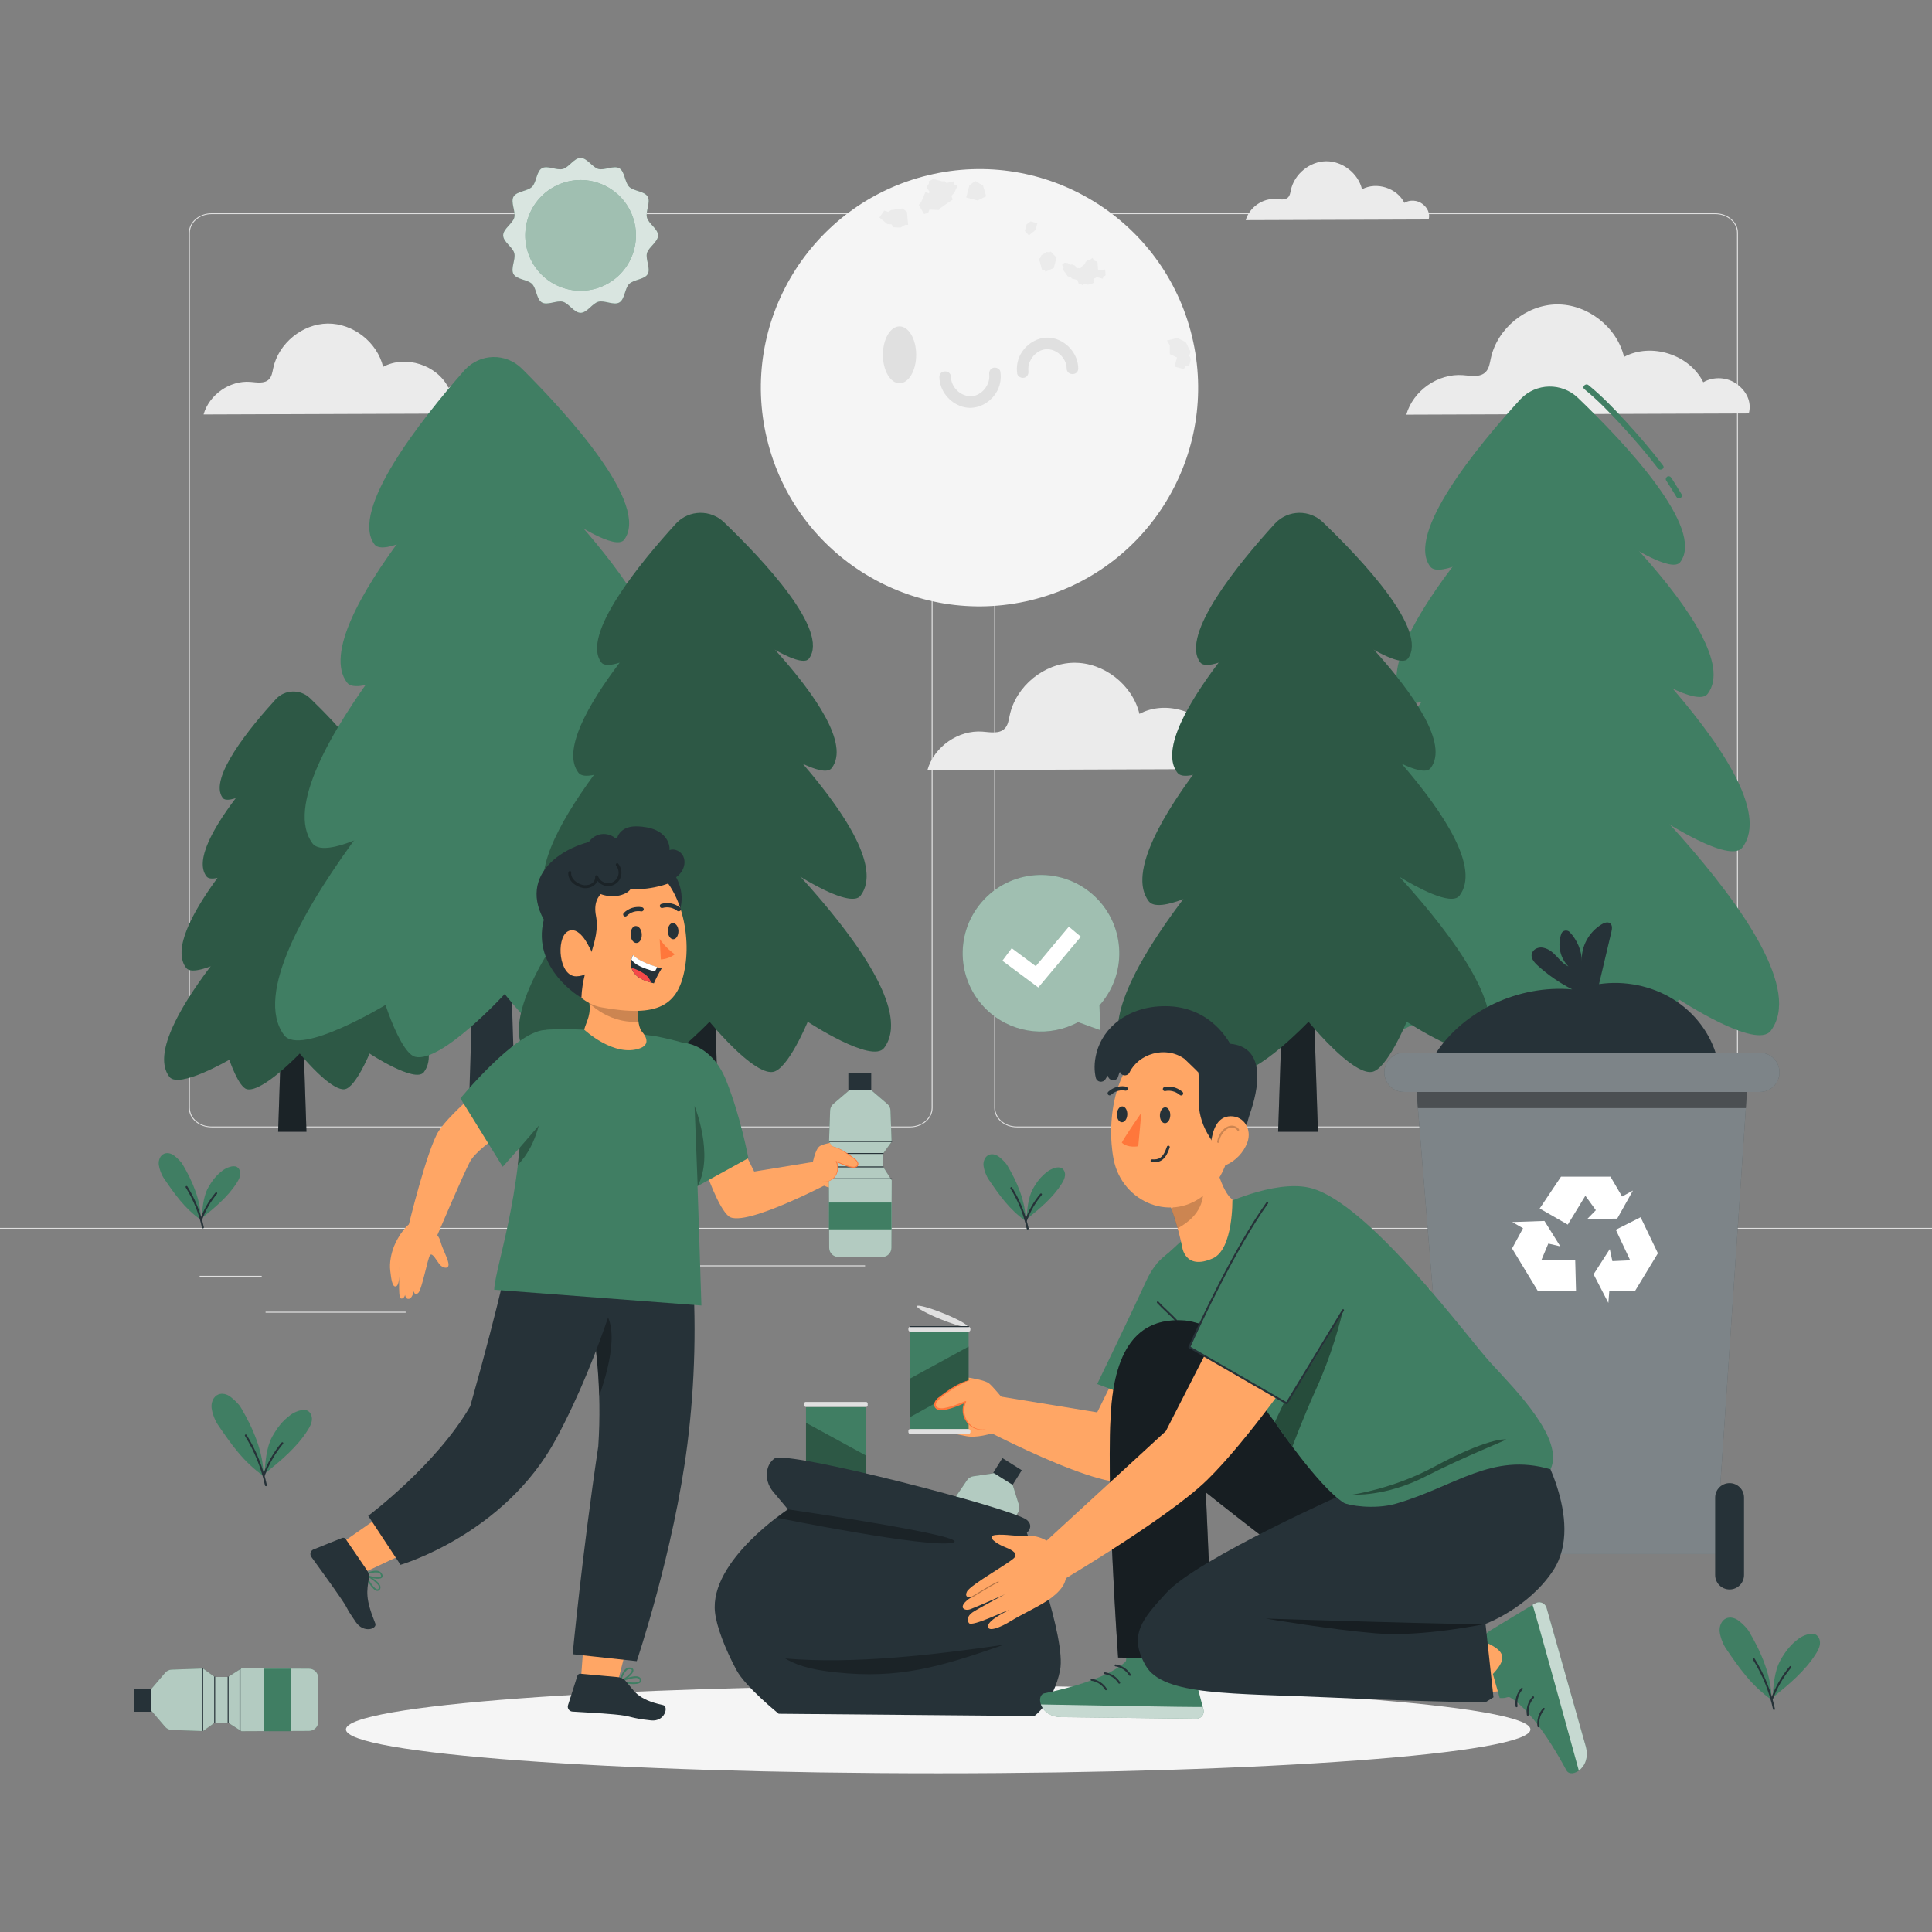<svg xmlns="http://www.w3.org/2000/svg" viewBox="0 0 500 500"><rect x="0" y="0" width="500" height="500" fill="#808080" stroke="none"/><g id="freepik--background-complete--inject-136"><g><g><g><path d="M443.92,291.755h-180.746c-3.232,0-5.862-2.262-5.862-5.043V60.242c0-2.781,2.63-5.042,5.862-5.042h180.746c3.232,0,5.862,2.262,5.862,5.042v226.469c0,2.781-2.63,5.043-5.862,5.043ZM263.174,55.415c-3.095,0-5.612,2.166-5.612,4.827v226.469c0,2.662,2.518,4.828,5.612,4.828h180.746c3.095,0,5.612-2.166,5.612-4.828V60.242c0-2.662-2.518-4.827-5.612-4.827h-180.746Z" style="fill:#e0e0e0;"></path><path d="M235.493,291.755H54.746c-3.232,0-5.862-2.262-5.862-5.043V60.242c0-2.781,2.629-5.042,5.862-5.042H235.493c3.232,0,5.862,2.262,5.862,5.042v226.469c0,2.781-2.63,5.043-5.862,5.043ZM54.746,55.415c-3.094,0-5.612,2.166-5.612,4.827v226.469c0,2.662,2.518,4.828,5.612,4.828H235.493c3.095,0,5.612-2.166,5.612-4.828V60.242c0-2.662-2.518-4.827-5.612-4.827H54.746Z" style="fill:#e0e0e0;"></path></g><rect x="0" y="317.782" width="500" height=".215" style="fill:#e0e0e0;"></rect></g><rect x="51.672" y="330.186" width="16.06" height=".25" style="fill:#e0e0e0;"></rect><rect x="170.352" y="327.476" width="53.53" height=".25" style="fill:#e0e0e0;"></rect><rect x="68.732" y="339.476" width="36.25" height=".25" style="fill:#e0e0e0;"></rect><rect x="378.352" y="327.346" width="43.19" height=".25" style="fill:#e0e0e0;"></rect><rect x="430.452" y="327.346" width="6.33" height=".25" style="fill:#e0e0e0;"></rect><rect x="316.212" y="333.576" width="53.89" height=".25" style="fill:#e0e0e0;"></rect></g><path d="M123.275,100.774c-2.04-1.541-5.016-1.716-7.222-.424-2.928-5.917-11.088-8.528-16.907-5.411-1.518-6.376-7.8-11.277-14.354-11.198-6.554,.079-12.716,5.13-14.081,11.54-.217,1.019-.36,2.135-1.089,2.879-1.184,1.209-3.16,.803-4.847,.672-5.308-.414-10.648,3.312-12.092,8.437l73.094-.266c.64-2.475-.462-4.688-2.501-6.229Z" style="fill:#ebebeb;"></path><path d="M449.563,99.442c-2.474-1.869-6.083-2.081-8.759-.514-3.551-7.176-13.447-10.343-20.505-6.562-1.841-7.733-9.46-13.676-17.408-13.581-7.948,.096-15.422,6.221-17.077,13.996-.263,1.236-.437,2.589-1.321,3.492-1.436,1.466-3.833,.974-5.878,.815-6.437-.502-12.914,4.017-14.665,10.232l88.646-.323c.776-3.002-.56-5.686-3.034-7.555Z" style="fill:#ebebeb;"></path><path d="M323.381,191.637c-2.409-1.82-5.924-2.026-8.529-.5-3.458-6.988-13.095-10.072-19.967-6.39-1.793-7.53-9.212-13.318-16.952-13.225-7.74,.093-15.018,6.058-16.629,13.629-.256,1.203-.426,2.521-1.286,3.4-1.398,1.428-3.732,.949-5.724,.793-6.268-.489-12.576,3.912-14.28,9.963l86.323-.314c.756-2.923-.545-5.537-2.954-7.356Z" style="fill:#ebebeb;"></path><path d="M368.118,52.764c-1.321-.998-3.249-1.111-4.678-.274-1.896-3.832-7.181-5.524-10.951-3.505-.983-4.13-5.052-7.304-9.297-7.253-4.245,.051-8.236,3.322-9.12,7.475-.141,.66-.234,1.383-.705,1.865-.767,.783-2.047,.52-3.14,.435-3.438-.268-6.897,2.145-7.832,5.464l47.342-.172c.415-1.603-.299-3.037-1.62-4.035Z" style="fill:#ebebeb;"></path><g><g id="freepik--freepik--Earth--inject-158--inject-136"><circle cx="253.495" cy="100.344" r="56.576" transform="translate(-16.492 62.455) rotate(-13.607)" style="fill:#f5f5f5;"></circle><polygon points="237.787 53.008 238.389 52.306 239.55 49.578 240.312 50.053 240.624 49.688 239.762 48.45 240.408 47.522 240.352 46.932 241.497 46.324 243.714 46.899 244.497 46.906 244.952 47.342 246.919 46.927 246.945 47.738 247.832 47.968 247.012 49.825 246.231 50.697 246.538 51.649 243.503 53.755 242.963 54.352 240.54 54.23 240.199 55.102 239.143 55.389 237.787 53.008" style="fill:#ebebeb; isolation:isolate;"></polygon><polygon points="265.683 58.053 266.69 57.3 268.463 57.76 268.011 59.502 266.292 60.916 265.231 59.795 265.683 58.053" style="fill:#ebebeb; isolation:isolate;"></polygon><polygon points="280.207 68.761 280.711 68.358 280.968 67.782 281.675 67.222 282.202 67.169 282.767 66.714 283.067 67.381 284.023 67.764 284.173 69.791 286.022 69.777 286.123 71.291 285.553 71.583 285.409 72.14 283.838 71.732 282.962 72.215 283.288 72.678 282.935 72.891 283.107 73.139 282.085 73.664 281.95 73.481 281.596 73.7 280.832 73.386 280.082 73.8 279.728 73.418 279.189 73.568 278.853 72.467 277.383 72.085 277.126 71.721 276.347 71.519 275.16 69.865 275.268 69.136 274.851 68.554 275.472 67.985 276.324 68.091 276.993 68.508 277.501 68.451 278.245 68.766 278.652 69.541 279.041 69.344 279.513 69.507 280.207 68.761" style="fill:#ebebeb; isolation:isolate;"></polygon><polygon points="302.012 88.122 304.725 87.467 306.857 88.528 308.113 91.011 307.79 92.07 308.206 92.942 307.744 94.722 307.015 94.587 306.358 95.505 303.982 94.888 304.599 92.512 302.746 91.653 302.737 89.345 302.012 88.122" style="fill:#ebebeb; isolation:isolate;"></polygon><polygon points="271.917 65.088 273.422 66.662 272.723 69.354 270.56 70.314 270.312 69.864 269.646 69.772 269.101 67.677 268.756 67.053 269.214 66.773 269.479 66.091 270.874 65.223 271.594 65.288 271.917 65.088" style="fill:#ebebeb; isolation:isolate;"></polygon><polygon points="230.612 54.365 233.575 53.944 234.704 54.832 235.029 58.216 234.299 58.189 233.013 58.896 231.246 58.823 230.698 58.045 229.666 58.007 227.579 56.282 228.835 54.491 229.876 54.829 230.612 54.365" style="fill:#ebebeb; isolation:isolate;"></polygon><polygon points="252.364 46.819 254.416 48.028 255.22 50.792 252.989 51.883 250.056 51.122 250.879 47.954 252.364 46.819" style="fill:#ebebeb; isolation:isolate;"></polygon></g><path d="M266.139,95.903c-.018-.13-.015-.713,.018-1.005-.017,.154,.055-.299,.054-.293,.042-.2,.096-.398,.158-.593,.176-.558,.558-1.261,.93-1.715,.481-.587,.957-.99,1.578-1.343,.308-.175,.457-.247,.759-.347,.346-.114,.756-.206,.978-.222,2.776-.204,5.403,2.237,5.436,4.976,.023,1.929,3.023,1.934,3,0-.042-3.498-2.536-6.603-5.835-7.652-3.363-1.069-6.853,.562-8.748,3.407-1.111,1.669-1.485,3.617-1.219,5.583,.109,.804,1.139,1.242,1.845,1.048,.867-.238,1.157-1.039,1.048-1.845h0Z" style="fill:#e0e0e0;"></path><path d="M256.021,97.028c.018,.13,.015,.713-.018,1.005,.017-.154-.055,.299-.054,.293-.042,.2-.096,.398-.158,.593-.176,.558-.558,1.261-.93,1.715-.481,.587-.957,.99-1.578,1.342-.308,.175-.457,.247-.759,.347-.346,.114-.756,.206-.978,.222-2.776,.204-5.403-2.237-5.436-4.976-.023-1.929-3.023-1.934-3,0,.042,3.498,2.536,6.603,5.835,7.652,3.363,1.069,6.853-.562,8.748-3.407,1.111-1.669,1.485-3.617,1.219-5.583-.109-.804-1.139-1.242-1.845-1.048-.867,.238-1.157,1.039-1.048,1.845h0Z" style="fill:#e0e0e0;"></path><path d="M237.107,91.83c0,4.064-1.929,7.358-4.308,7.358s-4.307-3.294-4.307-7.358,1.928-7.358,4.307-7.358,4.308,3.294,4.308,7.358Z" style="fill:#e0e0e0;"></path></g></g><g id="freepik--Shadow--inject-136"><path d="M396.07,447.576c0,6.27-68.623,11.353-153.273,11.353s-153.273-5.083-153.273-11.353,68.623-11.353,153.273-11.353,153.273,5.083,153.273,11.353Z" style="fill:#f5f5f5;"></path></g><g id="freepik--Trees--inject-136"><g><polygon points="74.769 208.373 71.979 292.899 79.308 292.899 76.518 208.373 74.769 208.373" style="fill:#263238;"></polygon><path d="M74.858,226.861s-40.208,39.827-31.022,51.81c2.456,3.198,15.514-4.423,15.514-4.423,0,0,2.395,7.152,4.566,7.635,4.021,.891,13.657-9.24,13.657-9.24,0,0,7.968,9.778,11.643,9.24,2.783-.408,6.423-9.24,6.423-9.24,0,0,11.813,7.778,14.058,4.824,9.281-12.262-34.839-50.605-34.839-50.605Z" style="fill:#407E63;"></path><path d="M75.103,205.488s-34.914,34.587-26.926,44.992c2.13,2.776,13.473-3.838,13.473-3.838,0,0,2.082,6.206,3.967,6.628,3.491,.769,11.853-8.023,11.853-8.023,0,0,6.92,8.492,10.112,8.023,2.422-.361,5.58-8.023,5.58-8.023,0,0,10.261,6.757,12.207,4.185,8.05-10.629-30.267-43.944-30.267-43.944Z" style="fill:#407E63;"></path><path d="M75.395,190.15s-28.457,28.184-21.952,36.663c1.735,2.259,10.976-3.13,10.976-3.13,0,0,1.701,5.063,3.232,5.403,2.851,.633,9.662-6.539,9.662-6.539,0,0,5.641,6.92,8.247,6.539,1.967-.293,4.546-6.539,4.546-6.539,0,0,8.356,5.505,9.948,3.402,6.573-8.649-24.66-35.799-24.66-35.799Z" style="fill:#407E63;"></path><path d="M80.226,180.699c-2.467-2.374-6.391-2.298-8.765,.17-.039,.04-.077,.081-.115,.123-6.464,7.083-17.535,20.509-13.691,25.517,1.422,1.858,8.996-2.559,8.996-2.559,0,0,1.361,4.144,2.647,4.423,2.334,.517,7.914-5.355,7.914-5.355,0,0,4.627,5.668,6.757,5.355,1.613-.238,3.722-5.355,3.722-5.355,0,0,6.852,4.512,8.166,2.797,3.899-5.158-8.533-18.304-15.63-25.116Z" style="fill:#407E63;"></path><path d="M94.336,245.985c2.748,1.677,9.493,5.483,11.033,3.447,3.794-5.01-2.713-15.059-10.652-24.284,2.222,1.057,4.569,1.817,5.338,.801,3.372-4.437-3.205-13.742-10.411-21.753,2.131,1.201,5.355,2.739,6.213,1.619,3.899-5.158-8.533-18.304-15.63-25.116-2.467-2.374-6.391-2.298-8.765,.17-.039,.04-.077,.081-.115,.123-6.464,7.083-17.535,20.509-13.691,25.517,.522,.681,1.872,.517,3.372,.038-5.883,7.781-10.671,16.243-7.584,20.267,.485,.631,1.557,.665,2.849,.386-6.653,9.09-11.697,18.616-8.115,23.28,.929,1.211,3.612,.635,6.341-.399-8.296,10.982-15.035,22.912-10.682,28.591,2.456,3.198,15.514-4.423,15.514-4.423,0,0,2.395,7.152,4.566,7.635,2.066,.458,5.613-1.994,8.575-4.487l-.512,15.504h7.328l-.626-18.957c2.318,2.64,7.7,8.355,10.533,7.94,2.783-.408,6.423-9.241,6.423-9.241,0,0,11.813,7.778,14.058,4.824,4.862-6.424-4.932-20.005-15.361-31.482Z" style="isolation:isolate; opacity:.3;"></path></g><g><polygon points="399.137 149.816 394.414 292.899 406.82 292.899 402.097 149.816 399.137 149.816" style="fill:#263238;"></polygon><path d="M399.287,181.112s-68.063,67.418-52.513,87.702c4.158,5.414,26.262-7.487,26.262-7.487,0,0,4.054,12.106,7.729,12.924,6.807,1.509,23.118-15.642,23.118-15.642,0,0,13.488,16.552,19.708,15.642,4.711-.691,10.873-15.642,10.873-15.642,0,0,19.996,13.166,23.797,8.167,15.711-20.756-58.975-85.663-58.975-85.663Z" style="fill:#407E63;"></path><path d="M399.701,144.932s-59.102,58.549-45.579,76.161c3.605,4.7,22.807-6.497,22.807-6.497,0,0,3.525,10.505,6.715,11.219,5.909,1.302,20.065-13.58,20.065-13.58,0,0,11.714,14.375,17.116,13.58,4.101-.61,9.445-13.58,9.445-13.58,0,0,17.37,11.438,20.664,7.084,13.626-17.992-51.234-74.387-51.234-74.387Z" style="fill:#407E63;"></path><path d="M400.197,118.969s-48.171,47.71-37.159,62.062c2.937,3.824,18.579-5.298,18.579-5.298,0,0,2.88,8.57,5.471,9.146,4.826,1.071,16.356-11.069,16.356-11.069,0,0,9.549,11.714,13.961,11.069,3.329-.495,7.694-11.069,7.694-11.069,0,0,14.145,9.319,16.84,5.759,11.127-14.64-41.743-60.599-41.743-60.599Z" style="fill:#407E63;"></path><path d="M408.375,102.97c-4.177-4.018-10.819-3.889-14.837,.288-.066,.068-.131,.138-.195,.208-10.943,11.991-29.683,34.717-23.175,43.194,2.407,3.145,15.227-4.331,15.227-4.331,0,0,2.304,7.015,4.481,7.487,3.951,.876,13.396-9.065,13.396-9.065,0,0,7.833,9.595,11.438,9.065,2.73-.403,6.301-9.065,6.301-9.065,0,0,11.599,7.637,13.822,4.734,6.6-8.731-14.444-30.985-26.458-42.515Z" style="fill:#407E63;"></path><g><path d="M410.043,100.734c3.426,2.782,6.514,5.993,9.502,9.231,3.337,3.615,6.553,7.357,9.551,11.259,.58,.755,1.883,.009,1.295-.757-3.009-3.917-6.217-7.682-9.56-11.318-3.057-3.325-6.216-6.625-9.728-9.476-.743-.603-1.811,.452-1.061,1.061h0Z" style="fill:#407E63;"></path><path d="M431.209,124.375c.836,1.255,1.615,2.55,2.407,3.833,.088,.142,.175,.284,.263,.426,.206,.334,.68,.492,1.026,.269,.335-.216,.489-.669,.269-1.026-.69-1.121-1.383-2.241-2.087-3.354-.192-.303-.384-.607-.583-.905-.217-.326-.672-.498-1.026-.269-.325,.209-.502,.677-.269,1.026h0Z" style="fill:#407E63;"></path></g></g><g><polygon points="125.871 144.149 121.149 292.899 133.554 292.899 128.832 144.149 125.871 144.149" style="fill:#263238;"></polygon><path d="M126.021,176.684s-68.063,70.088-52.513,91.176c4.158,5.628,26.262-7.784,26.262-7.784,0,0,4.055,12.585,7.729,13.436,6.807,1.569,23.118-16.262,23.118-16.262,0,0,13.488,17.208,19.708,16.262,4.711-.718,10.873-16.262,10.873-16.262,0,0,19.996,13.687,23.797,8.49,15.711-21.578-58.975-89.056-58.975-89.056Z" style="fill:#407E63;"></path><path d="M126.436,139.071s-59.102,60.868-45.579,79.177c3.605,4.886,22.807-6.754,22.807-6.754,0,0,3.525,10.921,6.715,11.663,5.909,1.353,20.065-14.118,20.065-14.118,0,0,11.714,14.944,17.116,14.118,4.101-.635,9.445-14.118,9.445-14.118,0,0,17.37,11.891,20.664,7.364,13.626-18.704-51.234-77.333-51.234-77.333Z" style="fill:#407E63;"></path><path d="M126.931,112.08s-48.171,49.599-37.159,64.52c2.937,3.976,18.579-5.508,18.579-5.508,0,0,2.88,8.909,5.471,9.508,4.826,1.114,16.356-11.508,16.356-11.508,0,0,9.549,12.178,13.961,11.508,3.329-.515,7.694-11.508,7.694-11.508,0,0,14.145,9.688,16.84,5.987,11.127-15.22-41.743-62.999-41.743-62.999Z" style="fill:#407E63;"></path><path d="M135.109,95.447c-4.176-4.177-10.819-4.043-14.837,.299-.066,.071-.131,.143-.195,.216-10.943,12.466-29.683,36.092-23.175,44.905,2.407,3.269,15.227-4.503,15.227-4.503,0,0,2.304,7.293,4.481,7.784,3.951,.91,13.396-9.424,13.396-9.424,0,0,7.833,9.975,11.438,9.424,2.73-.419,6.301-9.424,6.301-9.424,0,0,11.599,7.939,13.822,4.922,6.6-9.077-14.444-32.212-26.458-44.199Z" style="fill:#407E63;"></path></g><g><polygon points="334.702 174.062 330.779 292.899 341.083 292.899 337.16 174.062 334.702 174.062" style="fill:#263238;"></polygon><path d="M334.826,200.055s-56.529,55.994-43.614,72.841c3.453,4.496,21.812-6.218,21.812-6.218,0,0,3.367,10.055,6.419,10.734,5.654,1.253,19.2-12.992,19.2-12.992,0,0,11.202,13.747,16.369,12.992,3.913-.574,9.031-12.992,9.031-12.992,0,0,16.608,10.935,19.765,6.783,13.049-17.239-48.981-71.147-48.981-71.147Z" style="fill:#407E63;"></path><path d="M335.17,170.006s-49.086,48.627-37.855,63.255c2.994,3.903,18.942-5.396,18.942-5.396,0,0,2.927,8.725,5.577,9.318,4.908,1.081,16.665-11.279,16.665-11.279,0,0,9.729,11.939,14.216,11.279,3.406-.507,7.845-11.279,7.845-11.279,0,0,14.426,9.5,17.163,5.883,11.317-14.943-42.552-61.781-42.552-61.781Z" style="fill:#407E63;"></path><path d="M335.582,148.443s-40.008,39.625-30.862,51.545c2.439,3.176,15.431-4.401,15.431-4.401,0,0,2.392,7.118,4.544,7.596,4.008,.89,13.585-9.194,13.585-9.194,0,0,7.931,9.729,11.595,9.194,2.765-.411,6.39-9.194,6.39-9.194,0,0,11.748,7.739,13.986,4.783,9.241-12.159-34.669-50.33-34.669-50.33Z" style="fill:#407E63;"></path><path d="M342.374,135.155c-3.469-3.337-8.986-3.23-12.323,.239-.055,.057-.108,.114-.162,.173-9.088,9.959-24.653,28.834-19.248,35.875,1.999,2.612,12.647-3.597,12.647-3.597,0,0,1.913,5.826,3.721,6.218,3.281,.727,11.126-7.529,11.126-7.529,0,0,6.505,7.969,9.5,7.529,2.267-.335,5.233-7.529,5.233-7.529,0,0,9.634,6.343,11.48,3.932,5.482-7.252-11.997-25.734-21.975-35.311Z" style="fill:#407E63;"></path><path d="M362.211,226.941c3.863,2.357,13.346,7.709,15.512,4.846,5.334-7.043-3.814-21.171-14.976-34.141,3.123,1.486,6.423,2.555,7.505,1.127,4.741-6.238-4.507-19.32-14.638-30.583,2.996,1.688,7.528,3.851,8.735,2.276,5.482-7.252-11.997-25.734-21.975-35.311-3.469-3.337-8.986-3.23-12.323,.239-.055,.057-.108,.114-.162,.173-9.088,9.959-24.653,28.834-19.248,35.875,.734,.958,2.632,.727,4.74,.053-8.271,10.94-15.002,22.837-10.662,28.493,.682,.888,2.188,.935,4.005,.543-9.354,12.78-16.445,26.172-11.409,32.73,1.306,1.703,5.078,.893,8.915-.561-11.663,15.44-21.138,32.213-15.018,40.196,3.453,4.496,21.812-6.218,21.812-6.218,0,0,3.367,10.055,6.419,10.734,2.905,.644,7.892-2.804,12.056-6.309l-.719,21.797h10.303l-.88-26.652c3.259,3.712,10.826,11.746,14.809,11.163,3.913-.574,9.031-12.991,9.031-12.991,0,0,16.608,10.935,19.765,6.783,6.836-9.031-6.934-28.125-21.596-44.261Z" style="isolation:isolate; opacity:.3;"></path></g><g><polygon points="179.693 174.062 175.771 292.899 186.074 292.899 182.152 174.062 179.693 174.062" style="fill:#263238;"></polygon><path d="M179.817,200.055s-56.529,55.994-43.614,72.841c3.453,4.496,21.812-6.218,21.812-6.218,0,0,3.367,10.055,6.419,10.734,5.654,1.253,19.2-12.992,19.2-12.992,0,0,11.203,13.747,16.369,12.992,3.913-.574,9.031-12.992,9.031-12.992,0,0,16.608,10.935,19.765,6.783,13.049-17.239-48.981-71.147-48.981-71.147Z" style="fill:#407E63;"></path><path d="M180.162,170.006s-49.086,48.627-37.855,63.255c2.994,3.903,18.942-5.396,18.942-5.396,0,0,2.927,8.725,5.577,9.318,4.908,1.081,16.665-11.279,16.665-11.279,0,0,9.729,11.939,14.216,11.279,3.406-.507,7.845-11.279,7.845-11.279,0,0,14.426,9.5,17.163,5.883,11.317-14.943-42.552-61.781-42.552-61.781Z" style="fill:#407E63;"></path><path d="M180.573,148.443s-40.008,39.625-30.862,51.545c2.439,3.176,15.431-4.401,15.431-4.401,0,0,2.392,7.118,4.544,7.596,4.008,.89,13.585-9.194,13.585-9.194,0,0,7.931,9.729,11.595,9.194,2.765-.411,6.39-9.194,6.39-9.194,0,0,11.748,7.739,13.986,4.783,9.241-12.159-34.67-50.33-34.67-50.33Z" style="fill:#407E63;"></path><path d="M187.365,135.155c-3.469-3.337-8.986-3.23-12.323,.239-.055,.057-.108,.114-.162,.173-9.088,9.959-24.653,28.834-19.248,35.875,1.999,2.612,12.647-3.597,12.647-3.597,0,0,1.913,5.826,3.721,6.218,3.281,.727,11.126-7.529,11.126-7.529,0,0,6.505,7.969,9.5,7.529,2.267-.335,5.233-7.529,5.233-7.529,0,0,9.634,6.343,11.48,3.932,5.482-7.252-11.996-25.734-21.975-35.311Z" style="fill:#407E63;"></path><path d="M207.202,226.941c3.863,2.357,13.346,7.709,15.512,4.846,5.334-7.043-3.814-21.171-14.976-34.141,3.123,1.486,6.423,2.555,7.505,1.127,4.741-6.238-4.507-19.32-14.638-30.583,2.996,1.688,7.528,3.851,8.735,2.276,5.482-7.252-11.997-25.734-21.975-35.311-3.469-3.337-8.986-3.23-12.323,.239-.055,.057-.108,.114-.162,.173-9.088,9.959-24.653,28.834-19.248,35.875,.733,.958,2.632,.727,4.74,.053-8.271,10.94-15.002,22.837-10.662,28.493,.682,.888,2.188,.935,4.005,.543-9.354,12.78-16.445,26.172-11.409,32.73,1.306,1.703,5.078,.893,8.915-.561-11.663,15.44-21.138,32.213-15.018,40.196,3.453,4.496,21.812-6.218,21.812-6.218,0,0,3.367,10.055,6.419,10.734,2.905,.644,7.892-2.804,12.056-6.309l-.719,21.797h10.303l-.88-26.652c3.259,3.712,10.826,11.746,14.809,11.163,3.913-.574,9.031-12.991,9.031-12.991,0,0,16.608,10.935,19.765,6.783,6.836-9.031-6.934-28.125-21.596-44.261Z" style="isolation:isolate; opacity:.3;"></path></g></g><g id="freepik--Plants--inject-136"><g><path d="M62.322,364.252c-.565-.95-1.826-2.118-2.709-2.784-.883-.665-2.094-.997-3.117-.578-1.306,.535-1.908,2.137-1.726,3.537,.182,1.4,.85,3.169,1.646,4.334,3.397,4.974,6.542,9.527,11.785,13.228,0-6.178-2.743-12.468-5.878-17.737Z" style="fill:#407E63;"></path><path d="M79.619,365.109c-1.173-.642-3.355,.268-4.425,1.07-2.122,1.59-3.415,3.256-4.709,5.571-1.642,2.94-1.833,7.068-2.041,9.689,4.152-3.371,8.381-6.827,11.225-11.356,.496-.79,.957-1.64,1.046-2.569,.089-.929-.277-1.957-1.095-2.405Z" style="fill:#407E63;"></path><path d="M68.821,384.625c-.115,0-.219-.08-.244-.197-.984-4.547-2.726-8.855-5.178-12.807-.073-.117-.037-.271,.081-.345,.117-.071,.271-.036,.344,.081,2.482,4,4.245,8.362,5.241,12.965,.029,.135-.056,.268-.191,.297-.018,.004-.036,.006-.053,.006Z" style="fill:#263238;"></path><path d="M68.274,382.089c-.028,0-.057-.005-.085-.015-.129-.048-.197-.19-.149-.32,1.114-3.072,2.74-5.902,4.833-8.412,.089-.106,.247-.12,.352-.032,.106,.089,.12,.246,.032,.353-2.056,2.465-3.653,5.244-4.747,8.262-.037,.102-.133,.165-.235,.165Z" style="fill:#263238;"></path></g><g><path d="M47.232,301.306c-.459-.772-1.483-1.721-2.201-2.262-.718-.541-1.701-.81-2.533-.47-1.061,.434-1.551,1.736-1.403,2.873,.148,1.137,.69,2.575,1.337,3.521,2.76,4.041,5.315,7.74,9.575,10.747,0-5.02-2.228-10.13-4.776-14.411Z" style="fill:#407E63;"></path><path d="M61.286,302.002c-.953-.522-2.726,.218-3.595,.87-1.724,1.292-2.775,2.645-3.826,4.526-1.334,2.388-1.489,5.742-1.659,7.872,3.373-2.738,6.81-5.547,9.12-9.227,.403-.642,.778-1.332,.85-2.087,.072-.755-.225-1.59-.89-1.954Z" style="fill:#407E63;"></path><path d="M52.512,317.905c-.115,0-.219-.08-.244-.197-.798-3.688-2.211-7.184-4.201-10.39-.073-.117-.037-.271,.081-.345,.117-.072,.271-.036,.344,.081,2.02,3.255,3.455,6.804,4.264,10.548,.029,.135-.056,.268-.191,.297-.018,.004-.036,.006-.053,.006Z" style="fill:#263238;"></path><path d="M52.068,315.844c-.028,0-.057-.005-.085-.015-.13-.047-.197-.19-.15-.32,.906-2.5,2.229-4.804,3.935-6.848,.089-.105,.247-.12,.352-.032,.106,.089,.12,.246,.032,.353-1.667,1.999-2.962,4.253-3.849,6.697-.037,.102-.133,.165-.235,.165Z" style="fill:#263238;"></path></g><g><path d="M260.677,301.598c-.459-.772-1.483-1.721-2.201-2.262-.717-.541-1.701-.81-2.533-.47-1.061,.434-1.551,1.736-1.402,2.873,.148,1.137,.69,2.575,1.337,3.521,2.76,4.041,5.315,7.74,9.575,10.747,0-5.02-2.228-10.13-4.776-14.411Z" style="fill:#407E63;"></path><path d="M274.731,302.294c-.953-.522-2.726,.218-3.595,.87-1.724,1.292-2.775,2.645-3.826,4.526-1.334,2.388-1.489,5.742-1.659,7.872,3.374-2.738,6.81-5.547,9.12-9.227,.403-.642,.777-1.332,.85-2.087,.072-.755-.225-1.59-.89-1.954Z" style="fill:#407E63;"></path><path d="M265.958,318.197c-.115,0-.219-.08-.244-.197-.798-3.688-2.211-7.184-4.201-10.39-.072-.117-.036-.271,.081-.345,.116-.072,.271-.037,.345,.081,2.02,3.255,3.454,6.804,4.264,10.548,.029,.135-.057,.268-.191,.297-.018,.004-.035,.006-.053,.006Z" style="fill:#263238;"></path><path d="M265.514,316.136c-.028,0-.057-.005-.085-.015-.13-.048-.197-.19-.15-.32,.906-2.501,2.23-4.805,3.935-6.848,.09-.107,.247-.119,.353-.032,.106,.089,.12,.246,.032,.353-1.668,1.998-2.963,4.252-3.849,6.697-.037,.102-.133,.165-.235,.165Z" style="fill:#263238;"></path></g><g><path d="M452.609,422.172c-.565-.95-1.826-2.118-2.709-2.784s-2.094-.997-3.117-.578c-1.306,.535-1.908,2.137-1.726,3.537,.182,1.4,.85,3.169,1.646,4.334,3.397,4.974,6.542,9.527,11.785,13.228,0-6.178-2.742-12.468-5.879-17.737Z" style="fill:#407E63;"></path><path d="M469.906,423.029c-1.173-.642-3.355,.268-4.425,1.07-2.122,1.59-3.415,3.256-4.709,5.571-1.643,2.94-1.833,7.068-2.042,9.689,4.152-3.371,8.382-6.827,11.225-11.356,.496-.79,.957-1.64,1.046-2.569,.089-.929-.277-1.957-1.095-2.405Z" style="fill:#407E63;"></path><path d="M459.108,442.545c-.115,0-.219-.08-.244-.197-.983-4.546-2.726-8.854-5.178-12.807-.072-.117-.036-.271,.081-.345,.116-.072,.271-.037,.345,.081,2.481,4.001,4.245,8.363,5.24,12.965,.029,.135-.057,.268-.191,.297-.018,.004-.035,.006-.053,.006Z" style="fill:#263238;"></path><path d="M458.562,440.009c-.028,0-.057-.005-.085-.015-.13-.048-.197-.19-.15-.32,1.114-3.072,2.74-5.902,4.833-8.412,.089-.106,.248-.119,.353-.032,.106,.089,.12,.246,.032,.353-2.057,2.465-3.653,5.244-4.747,8.262-.037,.102-.133,.165-.235,.165Z" style="fill:#263238;"></path></g></g><g id="freepik--Garbage_bin--inject-136"><g><path d="M432.983,258.57c-5.579-3.452-12.553-4.867-19.155-3.887,1.07-4.521,2.141-9.041,3.211-13.562,.186-.786,.287-1.786-.433-2.225-.622-.379-1.451-.065-2.076,.311-3.345,2.011-5.388,5.786-5.143,9.504-.067-2.735-1.218-5.428-3.144-7.48-.638-.68-1.839-.474-2.158,.38-1.066,2.854-.4,6.279,1.821,8.498-2.498-1.135-3.488-4.178-6.475-4.831-1.141-.249-2.389,.206-2.873,1.206-.625,1.29,.394,2.482,1.377,3.38,2.663,2.434,5.686,4.521,8.955,6.184-13.804-1.236-28.075,5.45-35.305,16.542l72.736,.964c-1.632-6.077-5.76-11.533-11.339-14.985Z" style="fill:#263238;"></path><polygon points="444.008 402.182 376.34 402.182 365.868 273.502 452.723 273.502 444.008 402.182" style="fill:#263238;"></polygon><polygon points="444.008 402.182 376.34 402.182 365.868 273.502 452.723 273.502 444.008 402.182" style="fill:#fff; isolation:isolate; opacity:.4;"></polygon><path d="M455.451,282.597h-92.106c-2.806,0-5.081-2.275-5.081-5.081h0c0-2.806,2.275-5.081,5.081-5.081h92.106c2.806,0,5.081,2.275,5.081,5.081h0c0,2.806-2.275,5.081-5.081,5.081Z" style="fill:#263238;"></path><path d="M455.451,282.597h-92.106c-2.806,0-5.081-2.275-5.081-5.081h0c0-2.806,2.275-5.081,5.081-5.081h92.106c2.806,0,5.081,2.275,5.081,5.081h0c0,2.806-2.275,5.081-5.081,5.081Z" style="fill:#fff; isolation:isolate; opacity:.4;"></path><polygon points="366.608 282.597 366.948 286.78 451.824 286.78 452.107 282.597 366.608 282.597" style="opacity:.4;"></polygon><g><polygon points="398.464 312.761 405.735 316.929 410.292 309.464 413.007 313.197 410.777 315.475 418.533 315.378 422.605 308.107 419.793 309.658 416.788 304.52 403.99 304.52 398.464 312.761" style="fill:#fff;"></polygon><polygon points="407.869 333.999 407.664 326.119 398.918 326.093 400.702 321.837 403.807 322.562 399.703 315.98 391.374 316.268 394.158 317.868 391.322 323.102 397.957 334.046 407.869 333.999" style="fill:#fff;"></polygon><polygon points="424.587 315.022 418.172 318.255 421.892 326.171 417.281 326.38 416.608 323.264 412.417 329.79 416.242 337.194 416.496 333.993 423.177 334.046 429.061 324.342 424.587 315.022" style="fill:#fff;"></polygon></g><path d="M447.617,411.349h0c-2.063,0-3.736-1.673-3.736-3.736v-20.051c0-2.063,1.673-3.736,3.736-3.736h0c2.063,0,3.736,1.673,3.736,3.736v20.051c0,2.063-1.673,3.736-3.736,3.736Z" style="fill:#263238;"></path><rect x="367.829" y="383.826" width="7.472" height="27.523" rx="3.736" ry="3.736" style="fill:#263238;"></rect></g></g><g id="freepik--Sun--inject-136"><g id="freepik--freepik--Sun--inject-5--inject-136"><g><path d="M170.305,60.918c0,1.696-2.452,3.043-2.871,4.604-.419,1.562,1.003,4.009,.188,5.42s-3.628,1.385-4.792,2.544c-1.164,1.159-1.111,3.966-2.544,4.792-1.433,.826-3.805-.617-5.42-.188-1.615,.429-2.914,2.871-4.604,2.871s-3.043-2.452-4.604-2.871c-1.561-.419-4.003,1.009-5.42,.188-1.417-.821-1.379-3.628-2.544-4.792-1.164-1.164-3.96-1.105-4.792-2.544-.832-1.438,.617-3.821,.188-5.431-.429-1.61-2.871-2.909-2.871-4.604s2.452-3.037,2.871-4.599c.418-1.562-1.003-4.009-.188-5.42,.816-1.411,3.628-1.384,4.792-2.549,1.164-1.164,1.111-3.96,2.544-4.792,1.433-.832,3.805,.623,5.42,.188s2.914-2.866,4.604-2.866,3.043,2.452,4.604,2.866c1.561,.413,4.003-1.003,5.42-.188s1.379,3.628,2.544,4.792c1.164,1.164,3.96,1.111,4.792,2.549,.832,1.438-.617,3.805-.188,5.42,.429,1.615,2.871,2.919,2.871,4.609Z" style="fill:#407E63;"></path><g style="opacity:.8;"><path d="M170.305,60.918c0,1.696-2.452,3.043-2.871,4.604-.419,1.562,1.003,4.009,.188,5.42s-3.628,1.385-4.792,2.544c-1.164,1.159-1.111,3.966-2.544,4.792-1.433,.826-3.805-.617-5.42-.188-1.615,.429-2.914,2.871-4.604,2.871s-3.043-2.452-4.604-2.871c-1.561-.419-4.003,1.009-5.42,.188-1.417-.821-1.379-3.628-2.544-4.792-1.164-1.164-3.96-1.105-4.792-2.544-.832-1.438,.617-3.821,.188-5.431-.429-1.61-2.871-2.909-2.871-4.604s2.452-3.037,2.871-4.599c.418-1.562-1.003-4.009-.188-5.42,.816-1.411,3.628-1.384,4.792-2.549,1.164-1.164,1.111-3.96,2.544-4.792,1.433-.832,3.805,.623,5.42,.188s2.914-2.866,4.604-2.866,3.043,2.452,4.604,2.866c1.561,.413,4.003-1.003,5.42-.188s1.379,3.628,2.544,4.792c1.164,1.164,3.96,1.111,4.792,2.549,.832,1.438-.617,3.805-.188,5.42,.429,1.615,2.871,2.919,2.871,4.609Z" style="fill:#fff;"></path></g></g><path d="M144.78,47.684c7.308-3.027,15.686,.443,18.713,7.751s-.443,15.686-7.751,18.713c-7.308,3.027-15.686-.443-18.713-7.751s.443-15.686,7.751-18.713Z" style="fill:#407E63;"></path><path d="M144.78,47.684c7.308-3.027,15.686,.443,18.713,7.751s-.443,15.686-7.751,18.713c-7.308,3.027-15.686-.443-18.713-7.751s.443-15.686,7.751-18.713Z" style="fill:#fff; isolation:isolate; opacity:.5;"></path></g></g><g id="freepik--Garbage_Bag--inject-136"><g><g><path d="M254.128,402.731l1.847-2.942,3.46-1.403,4.071-7.027c.324-.56,.399-1.229,.205-1.847l-1.74-5.556-4.36-2.736-5.76,.849c-.64,.094-1.211,.453-1.573,.988l-4.558,6.721,.241,3.726-1.846,2.943-3.725,1.763-9.224,14.84c-.693,1.115-.354,2.581,.758,3.279l9.601,6.026c1.112,.698,2.579,.366,3.282-.743l9.353-14.759-.032-4.121Z" style="fill:#407E63;"></path><path d="M254.128,402.731l1.847-2.942,3.46-1.403,4.071-7.027c.324-.56,.399-1.229,.205-1.847l-1.74-5.556-4.36-2.736-5.76,.849c-.64,.094-1.211,.453-1.573,.988l-4.558,6.721,.241,3.726-1.846,2.943-3.725,1.763-9.224,14.84c-.693,1.115-.354,2.581,.758,3.279l9.601,6.026c1.112,.698,2.579,.366,3.282-.743l9.353-14.759-.032-4.121Z" style="fill:#fff; opacity:.6;"></path><path d="M255.976,399.914c-.022,0-.046-.006-.066-.02l-10.014-6.285c-.059-.036-.076-.113-.04-.172,.038-.059,.116-.076,.172-.039l10.014,6.285c.059,.036,.076,.113,.039,.172-.023,.038-.064,.059-.105,.059Z" style="fill:#263238;"></path><path d="M259.511,398.452c-.022,0-.046-.006-.066-.02l-13.632-8.556c-.059-.036-.076-.113-.04-.172,.038-.059,.116-.077,.172-.039l13.632,8.556c.059,.036,.076,.113,.039,.172-.023,.038-.064,.059-.105,.059Z" style="fill:#263238;"></path><path d="M254.37,406.643c-.022,0-.046-.006-.066-.02l-13.632-8.556c-.059-.036-.076-.113-.04-.172,.037-.06,.115-.076,.172-.039l13.632,8.556c.059,.036,.076,.113,.039,.172-.023,.038-.064,.059-.105,.059Z" style="fill:#263238;"></path><path d="M254.128,402.858c-.022,0-.046-.006-.066-.02l-10.014-6.285c-.059-.036-.076-.113-.04-.172,.037-.059,.116-.076,.172-.039l10.014,6.285c.059,.036,.076,.113,.039,.172-.023,.038-.064,.059-.105,.059Z" style="fill:#263238;"></path><rect x="234.252" y="406.852" width="16.201" height="6.942" transform="translate(255.205 -66.054) rotate(32.113)" style="fill:#407E63;"></rect><rect x="257.789" y="378.583" width="5.919" height="4.458" transform="translate(242.335 -80.348) rotate(32.114)" style="fill:#263238;"></rect></g><g><rect x="208.593" y="364.12" width="15.533" height="25.924" transform="translate(432.719 754.164) rotate(180)" style="fill:#407E63;"></rect><g><rect x="208.123" y="362.821" width="16.431" height="1.299" rx=".406" ry=".406" transform="translate(432.677 726.942) rotate(180)" style="fill:#e0e0e0;"></rect><rect x="208.123" y="389.913" width="16.431" height="1.299" rx=".406" ry=".406" transform="translate(432.677 781.124) rotate(180)" style="fill:#e0e0e0;"></rect></g><polygon points="208.593 368.216 224.126 376.694 224.126 386.914 208.593 378.323 208.593 368.216" style="opacity:.3;"></polygon></g><path d="M203.915,390.616s-20.341,13.288-18.875,26.62c.405,3.681,2.528,9.313,5.561,14.989,2.319,4.339,10.925,11.296,10.925,11.296l66.155,.581s5-3.518,6.666-11.851c1.666-8.333-8.595-35.559-8.595-35.559,0,0,1.965-1.661,0-3.333-3.443-2.93-62.148-18.134-65.296-15.912-1.102,.778-1.641,1.869-1.877,2.959-.431,1.992,.191,4.069,1.5,5.631l3.836,4.578Z" style="fill:#263238;"></path><path d="M203.915,390.616s48.763,7.118,42.608,8.637c-6.155,1.519-45.38-6.437-45.38-6.437,.939-.798,1.864-1.537,2.772-2.2Z" style="opacity:.3;"></path><g style="opacity:.3;"><path d="M203.196,429.208c3.945,2.356,8.623,3.111,13.191,3.604,16.121,1.738,26.764-1.329,43.398-7.152-17.689,2.561-38.783,5.09-56.59,3.548Z"></path></g></g></g><g id="freepik--Character_2--inject-136"><g><g><path d="M252.939,360.451l31.012,5.069,7.778-15.721c.282-.847,8.306-16.27,8.306-16.27l11.835,2.11s-10.434,40.883-17.976,47.228c-6.096,5.129-44.181-15.517-44.181-15.517l3.225-6.899Z" style="fill:#ffa665;"></path><path d="M244.397,355.771s-4.413-.295-4.847,1.37c-.457,1.751,1.484,2.893,1.484,2.893,0,0-2.12,1.052-1.023,3.48l.938,1.189s-.94,.078-.078,2.82,4.766,3.245,9.158,4.143c5.095,1.042,14.293-3.717,14.293-3.717,0,0-6.529-8.418-8.331-9.906s-11.595-2.272-11.595-2.272Z" style="fill:#ffa665;"></path><g><path d="M250.362,343.304c-.175,.433-3.245-.399-6.858-1.858-3.613-1.459-6.4-2.992-6.226-3.425,.175-.433,3.245,.399,6.859,1.858,3.613,1.459,6.4,2.992,6.226,3.425Z" style="fill:#e0e0e0;"></path><g><rect x="235.504" y="344.615" width="15.174" height="25.325" style="fill:#407E63;"></rect><g><rect x="235.086" y="343.366" width="16.051" height="1.269" rx=".473" ry=".473" style="fill:#e0e0e0;"></rect><rect x="235.086" y="369.832" width="16.051" height="1.269" rx=".473" ry=".473" style="fill:#e0e0e0;"></rect></g><path d="M250.679,343.454h-15.175c-.069,0-.125-.056-.125-.125s.056-.125,.125-.125h15.175c.069,0,.125,.056,.125,.125s-.056,.125-.125,.125Z" style="fill:#263238;"></path><polygon points="250.678 348.497 235.504 356.78 235.504 366.763 250.678 358.371 250.678 348.497" style="opacity:.3;"></polygon></g></g><g><path d="M252.518,356.959c-1.996-.226-6.615,2.441-9.456,4.853-.336,.285-.67,.589-.881,.977-.211,.387-.279,.878-.073,1.268,.382,.721,1.4,.729,2.206,.599,1.949-.314,3.716-1.089,5.544-1.834-.865,1.572-.572,3.885,.508,5.318,1.08,1.433,3.033,2.146,4.782,1.747" style="fill:#ffa665;"></path><path d="M252.518,356.959c-1.824,.027-3.433,1.078-4.986,1.924-1.8,1.203-3.91,2.343-5.191,4.095-.654,1.56,1.278,1.66,2.339,1.357,1.75-.331,3.414-1.043,5.095-1.717,.112-.046,.239,.008,.285,.12-1.658,3.545,.941,7.868,5.088,7.147-4.049,1.084-7.346-3.545-5.482-7.17l.274,.308c-1.667,.689-3.348,1.435-5.164,1.801-.919,.163-2.094,.362-2.785-.511-.651-.964,.131-2.057,.875-2.624,2.773-2.11,6.06-4.599,9.653-4.73h0Z" style="fill:#ff773b;"></path></g></g><path d="M283.952,358.194l30.311,11.276s13.006-29.319,11.683-35.933c-1.323-6.613-3.968-10.14-8.377-11.243-4.409-1.102-15.548-2.523-20.849,9.046-4.065,8.873-12.769,26.853-12.769,26.853Z" style="fill:#407E63;"></path><path d="M304.339,341.936c-.069,0-.138-.028-.187-.084-.546-.614-1.457-1.477-2.338-2.31-.886-.838-1.803-1.704-2.361-2.334-.092-.104-.083-.261,.021-.353,.104-.092,.262-.082,.353,.021,.545,.613,1.454,1.473,2.332,2.303,.889,.841,1.808,1.71,2.367,2.341,.092,.104,.083,.262-.021,.353-.048,.043-.106,.063-.166,.063Z" style="fill:#263238;"></path><g><g><path d="M291.808,427.639l6.064,.071c2.933,5.081,4.963,3.884,8.073,.3,1.761-.184,2.21,1.839,2.347,2.383l3.155,12.029c.275,1.005-.317,2.042-1.322,2.316-.179,.049-.364,.071-.549,.066-5.355-.063-7.888-.093-14.553-.171l-20.382-.239c-5.556-.065-6.642-5.678-4.347-6.169,10.319-2.153,17.642-5.096,20.858-8.053,.596-.517-.005-.916,.655-2.533Z" style="fill:#407E63;"></path><path d="M292.424,433.712c-.084,0-.166-.042-.213-.119-.767-1.249-2.09-2.124-3.541-2.34-.137-.021-.23-.147-.21-.284,.021-.136,.139-.235,.284-.21,1.595,.237,3.05,1.199,3.893,2.572,.072,.118,.035,.271-.082,.344-.041,.025-.086,.037-.131,.037Z" style="fill:#263238;"></path><path d="M289.659,435.742c-.084,0-.166-.042-.213-.119-.767-1.249-2.09-2.124-3.541-2.34-.137-.021-.23-.147-.21-.284s.139-.231,.284-.21c1.595,.237,3.05,1.198,3.893,2.572,.072,.118,.035,.271-.082,.344-.041,.025-.086,.037-.131,.037Z" style="fill:#263238;"></path><path d="M286.229,437.437c-.084,0-.166-.042-.213-.119-.766-1.25-2.089-2.124-3.54-2.339-.136-.02-.23-.147-.21-.283,.021-.138,.14-.232,.284-.211,1.595,.236,3.05,1.197,3.892,2.571,.072,.118,.035,.271-.082,.344-.041,.025-.086,.037-.131,.037Z" style="fill:#263238;"></path></g><path d="M310.126,444.739c-.179,.049-.364,.071-.549,.066-5.355-.063-7.888-.092-14.553-.171l-20.383-.239c-3.007-.035-4.694-1.695-5.255-3.288,.846,.016,41.346,.806,41.882,.632l.215,.897c.144,.935-.424,1.849-1.357,2.104Z" style="fill:#fff; opacity:.7;"></path></g><path d="M361.168,365.042s-45.608-22.622-54.482-23.293-17.319,3.223-19.015,21.597c-1.696,18.374,1.696,65.628,1.696,65.628l24.583,.422-1.888-43.18s24.513,19.532,25.643,19.25c1.131-.283,34.487-4.24,34.487-4.24l-11.025-36.183Z" style="fill:#263238;"></path><path d="M361.168,365.042s-45.608-22.622-54.482-23.293-17.319,3.223-19.015,21.597c-1.696,18.374,1.696,65.628,1.696,65.628l24.583,.422-1.888-43.18s24.513,19.532,25.643,19.25c1.131-.283,34.487-4.24,34.487-4.24l-11.025-36.183Z" style="opacity:.4;"></path><g><path d="M366.918,439.316l-4.518-16.425c15.793-1.71,26.344,2.179,33.686-1.287l6.612,5.503-4.367,8.196s-11.642,3.956-31.412,4.014Z" style="fill:#ffa665;"></path><g><g><path d="M388.115,439.433l-1.755-6.204c4.296-4.522,2.464-6.231-2.127-8.321-.719-1.74,1.209-2.808,1.722-3.111l11.313-6.843c.941-.583,2.177-.292,2.76,.65,.104,.168,.182,.349,.232,.54,1.55,5.478,2.283,8.07,4.212,14.889l5.899,20.853c1.608,5.684-3.787,8.483-4.98,6.292-5.305-9.871-10.513-16.451-14.497-18.839-.707-.452-.933,.282-2.78,.095Z" style="fill:#407E63;"></path><path d="M392.482,441.83c-.123,0-.229-.09-.247-.215-.239-1.692,.301-3.461,1.445-4.73,.092-.102,.25-.11,.353-.019s.111,.25,.019,.353c-1.046,1.161-1.54,2.778-1.322,4.326,.02,.137-.075,.264-.212,.282-.012,.002-.023,.003-.035,.003Z" style="fill:#263238;"></path><path d="M395.386,444.037c-.123,0-.229-.09-.247-.215-.239-1.693,.302-3.462,1.445-4.731,.092-.102,.25-.11,.353-.019s.111,.25,.019,.353c-1.046,1.161-1.54,2.779-1.322,4.327,.02,.137-.075,.264-.212,.282-.012,.002-.023,.003-.035,.003Z" style="fill:#263238;"></path><path d="M398.147,447.023c-.123,0-.229-.09-.247-.215-.239-1.693,.302-3.462,1.445-4.731,.092-.102,.25-.11,.353-.019s.111,.25,.019,.353c-1.046,1.161-1.54,2.779-1.322,4.327,.02,.137-.075,.264-.212,.282-.012,.002-.023,.003-.035,.003Z" style="fill:#263238;"></path></g><path d="M400.028,415.604c.104,.168,.182,.349,.232,.54,1.55,5.478,2.283,8.07,4.212,14.889l5.899,20.853c.87,3.076-.313,5.296-1.769,6.349-.238-.868-11.64-42.396-11.979-42.89l.849-.49c.91-.428,2.013-.125,2.554,.75Z" style="fill:#fff; opacity:.7;"></path></g><path d="M397.371,372.54l-22.095,6.715c-.697-.185-12.235,3.145-24.899,6.202-1.413,.565-40.348,17.874-48.465,26.706-6.29,6.844-9.942,10.968-5.419,18.883,4.523,7.915,22.519,7.107,48.01,8.271,26.835,1.225,39.944,1.225,39.944,1.225l2.06-1.283-2.06-19.002s10.983-4.029,17.441-13.716c8.737-13.106-4.518-34.001-4.518-34.001Z" style="fill:#263238;"></path><path d="M384.448,420.256c-1.564,.408-56.848-1.375-56.848-1.375,0,0,16.34,2.802,28.424,3.821,12.084,1.019,28.424-2.447,28.424-2.447Z" style="opacity:.4;"></path></g><path d="M401.277,380.255c-15.193-4.492-24.758,4.497-39.98,8.888-5.7,1.644-12.538,.404-13.518-.221-6.667-4.251-17.987-21.053-17.987-21.053l-30.433-40.839,16.234-14.903s14.04-6.875,23.279-4.745c15.129,3.488,41.073,39.002,46.926,45.344,6.9,7.478,19.074,19.814,15.481,27.529" style="fill:#407E63;"></path><path d="M350.037,325.8s-1.638,16.659-9.485,33.825c-3.169,6.932-6.089,14.78-6.089,14.78l-4.552-6.359,20.126-42.246Z" style="opacity:.4;"></path><g><path d="M318.941,310.397s-3.268-1.544-5.495-14.616c-.006-.012-.74,.012-.746,0-.318-1.825-.548-3.542-.71-5.049-.007-.042-.014-.055-.014-.055l-10.987,17.281c2.143,3.487,4.257,11.207,4.92,14.578,0,0,.643,6.376,7.964,3.124,5.349-2.376,5.068-15.264,5.068-15.264Z" style="fill:#ffa665;"></path><path d="M303.142,312.737l8.113-5.897c.54,3.203-.333,7.731-6.481,11.043-.024,.152-1.058-3.387-1.631-5.147Z" style="opacity:.2;"></path><path d="M319.754,285.933c-1.146,11.047-1.57,17.3-7.411,22.698-8.787,8.119-21.952,2.609-24.135-8.591-1.965-10.081,.24-26.453,11.284-30.299,10.881-3.79,21.41,5.145,20.263,16.192Z" style="fill:#ffa665;"></path><path d="M318.294,270.114c-3.588-6.983-14.032-4.082-18.435-1.143-.658,.439,8.21,5.372,7.669,5.148l2.413,3.199c.427-.076,.357,3.798,.279,7.149-.071,3.078,.69,6.108,2.215,8.782,1.278,2.241,3.052,4.983,5.205,7.376,3.946-1.723,4.455-8.444,5.843-12.4,2.068-5.895,4.604-17.245-5.191-18.112Z" style="fill:#263238;"></path><path d="M322.841,295.585c-1.005,2.815-3.222,4.889-5.465,5.888-3.374,1.503-4.454-2.163-3.994-5.639,.414-3.129,1.492-6.916,5.108-6.953,3.563-.036,5.501,3.487,4.351,6.704Z" style="fill:#ffa665;"></path><path d="M302.868,288.699c-.048,1.133-.687,2.021-1.429,1.982-.741-.038-1.304-.988-1.257-2.122,.047-1.133,.687-2.021,1.429-1.982,.742,.038,1.304,.988,1.257,2.122Z" style="fill:#263238;"></path><path d="M291.743,288.453c-.047,1.133-.687,2.021-1.429,1.983-.742-.039-1.304-.989-1.257-2.122,.048-1.133,.687-2.021,1.429-1.982,.742,.039,1.304,.989,1.257,2.122Z" style="fill:#263238;"></path><path d="M295.386,287.976s-3.825,5.481-5.071,7.725c1.517,1.491,4.263,.949,4.263,.949l.809-8.674Z" style="fill:#ff773b;"></path><path d="M305.863,283.473c-.174,.063-.377,.033-.529-.097-1.812-1.54-3.697-1.019-3.716-1.013-.282,.081-.578-.08-.663-.361-.084-.28,.078-.574,.357-.656,.099-.029,2.461-.683,4.709,1.228,.224,.191,.252,.525,.062,.746-.062,.072-.138,.122-.221,.152Z" style="fill:#263238;"></path><path d="M298.53,300.803c-.134,0-.27-.003-.409-.01-.207-.011-.366-.187-.356-.394,.012-.206,.149-.349,.394-.356,1.59,.078,2.783-.113,3.848-3.294,.065-.196,.271-.307,.475-.236,.196,.065,.302,.278,.236,.475-1.035,3.095-2.337,3.815-4.187,3.815Z" style="fill:#263238;"></path><path d="M315.243,295.771c-.013,0-.025,0-.039-.003-.136-.021-.229-.149-.208-.286,.156-.995,.571-1.935,1.199-2.718,.426-.53,1.134-1.202,2.095-1.396,.938-.193,1.913,.187,2.363,.918,.072,.117,.036,.271-.082,.344-.117,.073-.271,.036-.344-.082-.337-.546-1.111-.837-1.838-.689-.814,.164-1.431,.754-1.804,1.219-.574,.716-.953,1.574-1.096,2.483-.02,.123-.126,.211-.247,.211Z" style="opacity:.2;"></path><path d="M287.04,283.462c-.098-.025-.189-.079-.262-.16-.196-.219-.181-.556,.036-.752,2.171-1.966,4.529-1.336,4.638-1.321,.282,.077,.452,.37,.378,.653-.074,.283-.36,.45-.642,.377-.097-.03-1.92-.492-3.663,1.086-.136,.123-.32,.162-.486,.118Z" style="fill:#263238;"></path><path d="M318.294,270.114s-4.67-9.715-16.719-9.724c-9.692-.007-16.068,5.576-17.766,11.959-.729,2.743-.603,4.942-.22,6.558,.289,1.221,1.897,1.428,2.524,.342,.178-.308,.375-.607,.59-.893,.02,.081,.043,.162,.068,.241,.404,1.279,2.28,1.287,2.616-.011,.106-.41,.251-.811,.432-1.197l.011,.033c.38,1.128,1.983,1.192,2.496,.118,2.26-4.739,9.234-7.05,14.205-3.517l3.411,3.295c5.176-1.582,8.352-7.204,8.352-7.204Z" style="fill:#263238;"></path></g><g><path d="M323.799,327.227l-22.081,43.142-36.718,33.739,5.371,7.607s31.203-18.141,41.986-28.655c10.783-10.514,24.69-30.853,24.69-30.853,0,0,11.872-13.635,8.465-25.103-3.407-11.468-15.737-13.965-21.713,.122Z" style="fill:#ffa665;"></path><path d="M307.793,348.639l25.184,14.539s21.174-32.386,21.022-39.141c-.152-6.755-10.84-11.311-14.998-13.167-4.157-1.856-12.441,.919-17.099,9.515-4.658,8.596-14.108,28.253-14.108,28.253Z" style="fill:#407E63;"></path><g><path d="M272.924,400.144s-3.076-2.821-6.521-2.632c-3.446,.189-6.247-.577-8.799-.26-2.552,.318,.335,2.245,2.078,2.959,1.743,.714,3.712,1.542,2.963,2.764-.748,1.222-11.562,7.142-12.406,8.955-.845,1.813,1.204,1.402,1.204,1.402,0,0-2.587,1.508-2.269,2.696,.083,.308,.775,.892,2.062,.389,2.895-1.131,8.849-3.816,8.849-3.816-.345,.147-7.457,3.987-8.447,4.701-1.294,.933-1.428,2.033-.863,2.766,.805,1.043,9.785-3.417,10.296-3.341,0,0-5.256,2.395-5.38,4.09s3.267,.368,6.034-1.37c2.537-1.593,7.931-4.055,10.353-5.924,2.985-2.304,4.471-4.522,3.661-7.963-.81-3.442-2.814-5.417-2.814-5.417Z" style="fill:#ffa665;"></path><path d="M251.248,413.579c-.044,0-.087-.023-.109-.064-.033-.061-.012-.137,.049-.17,.775-.426,1.637-.954,2.549-1.514,1.56-.957,3.174-1.947,4.569-2.556,.061-.029,.137,.002,.164,.064,.028,.063,0,.137-.064,.164-1.38,.602-2.985,1.587-4.539,2.54-.914,.561-1.778,1.091-2.558,1.52-.02,.011-.04,.016-.061,.016Z" style="opacity:.3;"></path></g><path d="M332.977,363.428c-.043,0-.086-.011-.125-.033l-25.184-14.539c-.111-.064-.155-.202-.103-.319,2.597-5.765,11.729-25.498,20.203-37.381,.08-.113,.236-.14,.349-.058,.112,.08,.139,.236,.058,.349-8.349,11.708-17.351,31.085-20.061,37.089l24.775,14.304,14.482-23.892c.072-.117,.226-.154,.344-.084,.118,.071,.155,.226,.084,.344l-14.609,24.101c-.047,.077-.13,.12-.214,.12Z" style="fill:#263238;"></path></g><path d="M350.037,386.8s8.459,.635,18.853-4.682c10.394-5.316,21.186-9.476,20.868-9.578-.317-.102-4.92-.34-18.768,7.14-10.34,5.586-20.953,7.12-20.953,7.12Z" style="opacity:.4;"></path></g></g><g id="freepik--Character_1--inject-136"><g><g><path d="M110.919,317.644s2.458,1.389,3.074,3.636c.616,2.246,1.704,3.884,2.047,5.584,.343,1.7-1.365,1.416-2.193,.447-.829-.97-1.918-3.228-2.538-2.497-.62,.731-2.087,8.878-3.063,9.793-.977,.915-1.153-.482-1.153-.482,0,0-.343,1.824-1.236,2.009-.893,.185-1.023-1.03-1.023-1.03,0,0-.273,1.216-1.111,.915-.838-.301-.182-7.78-.34-8.091,0,0,.209,4.534-.846,4.963-1.056,.429-1.304-2.089-1.545-4.094-.241-2.004,.241-4.419,1.008-6.32,.957-2.371,3.471-6.387,5.841-6.578,2.37-.19,3.08,1.746,3.08,1.746Z" style="fill:#ffa665;"></path><path d="M141.913,284.371c-4.7,4.76-17.721,11.463-20.315,16.329-1.668,3.129-8.44,19.008-8.44,19.008l-7.398-2.607s4.738-19.526,7.744-24.341c3.007-4.815,16.182-16.039,21-18.255,9.169-4.217,11.964,5.657,7.408,9.867Z" style="fill:#ffa665;"></path></g><g><path d="M163.174,435.808c1.123,.103,2.214,0,2.616-.433,.213-.253,.242-.613,.072-.896-.121-.26-.345-.458-.618-.546-1.411-.525-4.614,.937-4.748,1.03-.083,.032-.134,.117-.124,.206,.006,.083,.064,.153,.144,.175,.87,.235,1.759,.39,2.657,.463Zm1.535-1.565c.134,.009,.265,.037,.391,.082,.166,.05,.303,.165,.381,.319,.124,.278,.062,.391,0,.463-.453,.525-2.657,.34-4.264,0,1.095-.515,2.282-.809,3.491-.865h0Z" style="fill:#407E63;"></path><path d="M160.557,435.324h.093c1.092-.371,3.347-2.06,3.275-3.09,0-.237-.154-.546-.711-.649-.412-.085-.841,.005-1.184,.247-1.184,.814-1.638,3.09-1.658,3.234-.009,.073,.018,.146,.072,.196,.028,.035,.069,.057,.113,.062Zm2.451-3.337h.124c.371,.072,.381,.227,.381,.268,0,.608-1.514,1.957-2.637,2.503,.184-.985,.67-1.888,1.39-2.585,.216-.15,.48-.216,.741-.185h0Z" style="fill:#407E63;"></path><polygon points="150.021 438.949 158.735 439.742 164.049 418.971 151.598 417.735 150.021 438.949" style="fill:#ffa665;"></polygon><path d="M159.744,434.026l-9.516-.865c-.36-.032-.694,.191-.803,.535l-2.42,7.591c-.218,.671,.148,1.391,.819,1.61,.095,.031,.193,.051,.293,.059,3.44,.247,6.457,.33,10.783,.721,5.047,.453,3.708,.937,9.619,1.565,3.574,.371,4.593-3.636,3.09-3.965-6.849-1.504-7.384-3.656-9.825-6.385-.549-.531-1.276-.839-2.039-.865Z" style="fill:#263238;"></path></g><g><path d="M95.662,409.967c.628,.937,1.37,1.741,1.988,1.761,.333-.002,.629-.212,.742-.525,.115-.263,.115-.561,0-.824-.494-1.421-3.656-2.966-3.79-3.028-.071-.05-.166-.05-.237,0-.061,.062-.082,.155-.051,.237,.375,.833,.827,1.63,1.349,2.379Zm2.184,.196c.078,.108,.14,.226,.185,.35,.068,.161,.068,.343,0,.505-.134,.268-.268,.299-.361,.288-.69,0-1.947-1.833-2.678-3.306,1.083,.532,2.052,1.27,2.853,2.173v-.01Z" style="fill:#407E63;"></path><path d="M94.334,407.65l.062,.062c1.03,.608,3.739,1.267,4.459,.577,.175-.165,.319-.463,0-.968-.194-.37-.534-.642-.937-.752-1.38-.402-3.461,.731-3.553,.783-.061,.038-.1,.103-.103,.175,.009,.048,.035,.092,.072,.124Zm4.12-.237l.062,.103c.175,.33,.072,.433,0,.474-.443,.412-2.472,.072-3.615-.453,.881-.479,1.887-.676,2.884-.566,.287,.052,.545,.21,.721,.443h-.052Z" style="fill:#407E63;"></path><polygon points="84.869 401.82 89.802 409.05 108.368 400.296 102.006 389.846 84.869 401.82" style="fill:#ffa665;"></polygon><path d="M94.849,406.198l-5.387-7.9c-.202-.297-.584-.413-.917-.278l-7.405,2.966c-.655,.261-.976,1.003-.715,1.659,.036,.091,.082,.177,.138,.257,1.998,2.812,4.975,6.818,7.416,10.392,2.863,4.192,.762,1.607,4.12,6.52,2.06,2.966,5.593,1.741,5.016,.309-2.626-6.499-2.183-8.239-1.638-11.803,.066-.761-.159-1.519-.628-2.121Z" style="fill:#263238;"></path></g><g><path d="M179.034,325.648c1.257,16.071,.871,32.228-1.153,48.221-3.491,27.561-13.093,56.04-13.093,56.04l-16.587-1.801s2.488-26.121,6.631-53.786c1.967-29.672-6.488-51.496-6.488-51.496l30.691,2.822Z" style="fill:#263238;"></path><path d="M153.451,337.389c7.621,2.389,4.696,15.243,1.627,23.863-.219-8.023-1.14-16.011-2.75-23.873l1.123,.01Z" style="isolation:isolate; opacity:.3;"></path><path d="M162.494,324.144s-6.416,25.748-18.6,48.283c-13.337,24.718-40.239,32.545-40.239,32.545l-8.363-12.678s17.653-13.193,26.407-28.364c8.064-28.488,10.742-42.505,10.742-42.505l30.053,2.719Z" style="fill:#263238;"></path></g><g><path d="M179.328,277.135c.484,8.239,1.325,32.577,2.196,60.728l-53.628-4.078c.299-6.612,8.929-28.961,6.839-58.705-.339-4.43,2.977-8.295,7.407-8.634,.102-.008,.205-.014,.307-.018,2.297-.082,4.841-.103,7.333,0,6.629,.2,13.242,.777,19.805,1.73,2.523,.463,4.974,1.081,7.076,1.679,3.947,1.096,2.431,3.208,2.666,7.297Z" style="fill:#407E63;"></path><path d="M135.002,287.326c-.113,5.026-.474,9.764-1.03,14.172,5.52-5.52,6.18-14.172,6.18-14.172h-5.15Z" style="isolation:isolate; opacity:.3;"></path><path d="M140.914,266.563c-7.62,.513-21.762,17.694-21.762,17.694l10.948,17.694s7.158-7.869,14.017-16.242c6.705-8.198,5.881-19.758-3.203-19.146Z" style="fill:#407E63;"></path></g><g><path d="M166.273,267.154c-1.332-1.507-1.191-4.583-1.061-6.59,.117-1.778,.614-3.511,1.456-5.081l-5.836-.291-8.703-1.073c1.347,1.507-.565,2.633,.231,4.49,.816,3.97-.542,5.505-1.172,7.856,0,0,7.777,7.302,14.49,4.811,3.275-1.216,.594-4.122,.594-4.122Z" style="fill:#ffa665;"></path><path d="M165.968,257.658l-5.171-.01-10.535-.33c1.347,1.507,6.359,7.569,14.993,7.12-.047-.316-.139-1.296-.151-1.866,.117-1.778,.022-3.344,.865-4.914Z" style="isolation:isolate; opacity:.2;"></path><path d="M171.317,222.386s12.326,10.118-1.35,21.103c-15.456,12.431,1.35-21.103,1.35-21.103Z" style="fill:#263238;"></path><path d="M141.722,239.264c.736,9.51,6.07,20.017,13.946,21.434,14.466,2.614,20.11-.149,21.706-10.923,1.469-9.654-1.977-24.931-13.933-27.737-11.956-2.806-22.688,4.043-21.719,17.226Z" style="fill:#ffa665;"></path><path d="M172.764,228.714c-4.504,1.554-9.345,1.853-14.006,.866,0,0-5.791,.944-4.517,7.458,1.274,6.514-3.492,12.589-3.768,21.214,0,0-12.977-7.424-9.734-20.237-7.119-12.954,7.42-21.363,19.694-21.138,10.271,.19,17.536,7.581,12.331,11.837Z" style="fill:#263238;"></path><path d="M163.2,241.913c.041,1.205,.728,2.175,1.556,2.133,.828-.042,1.385-1.043,1.334-2.25-.051-1.207-.733-2.155-1.553-2.142-.82,.012-1.387,1.053-1.337,2.26Z" style="fill:#263238;"></path><path d="M172.839,241.042c.043,1.153,.701,2.074,1.455,2.034,.754-.04,1.301-1.001,1.287-2.147-.014-1.145-.703-2.064-1.462-2.046-.759,.017-1.323,1.006-1.28,2.159Z" style="fill:#263238;"></path><path d="M166.428,235.7c.084-.074,.146-.172,.176-.28,.042-.298-.163-.575-.461-.62-1.731-.309-3.503,.253-4.739,1.503-.197,.223-.176,.563,.046,.76l.01,.009h0c.232,.184,.566,.159,.769-.057h0c1.003-.977,2.422-1.401,3.797-1.134,.153-.006,.297-.071,.402-.181Z" style="fill:#263238;"></path><path d="M175.817,235.814c.11-.03,.212-.087,.294-.167,.179-.244,.13-.586-.109-.771-1.378-1.092-3.203-1.44-4.887-.933-.28,.109-.423,.42-.325,.704h0c.117,.272,.42,.412,.703,.325h0c1.346-.38,2.792-.072,3.867,.822,.144,.065,.307,.072,.456,.021Z" style="fill:#263238;"></path><path d="M170.724,242.984l.3,5.314c1.311-.07,2.57-.532,3.615-1.327-1.534-1.083-2.86-2.433-3.915-3.987Z" style="fill:#ff773b;"></path><path d="M152.439,245.015s-2.628-5.799-5.602-3.901c-2.974,1.898-2.199,11.627,2.314,11.554,4.513-.073,5.376-4.558,3.288-7.653Z" style="fill:#ffa665;"></path><g><path d="M171.259,250.595c-.768,1.245-1.447,2.544-2.031,3.886l-.748-.189c-3.397-.86-4.631-2.398-5.063-3.837-.177-.689-.188-1.41-.033-2.104,.08-.402,.217-.791,.407-1.154,1.518,1.536,4.581,2.595,6.297,3.102,.746,.199,1.171,.297,1.171,.297Z" style="fill:#263238;"></path><path d="M170.115,250.274l-.622,1.131c-3.2-.81-5.335-1.853-6.082-3.079,.08-.402,.217-.791,.407-1.154,1.518,1.536,4.621,2.605,6.297,3.102Z" style="fill:#fff;"></path><path d="M168.5,254.296c-3.397-.86-4.631-2.398-5.063-3.837,1.28,.364,2.487,.949,3.564,1.73,.706,.531,1.229,1.267,1.499,2.108Z" style="fill:#f54948;"></path></g><path d="M152.009,218.594c.623-1.396,1.975-2.442,3.482-2.696,1.508-.253,3.127,.293,4.172,1.409,.111-1.337,1.165-2.461,2.401-2.981,1.237-.521,2.628-.531,3.963-.398,1.744,.174,3.513,.601,4.939,1.619,1.426,1.018,2.455,2.717,2.31,4.464,1.347-.509,2.969,.325,3.567,1.635,.598,1.31,.283,2.916-.557,4.086-.84,1.17-2.132,1.948-3.485,2.442-3.071,1.121-6.616,.866-9.494-.684,.56,.75,.43,1.862-.118,2.621-.548,.759-1.428,1.213-2.322,1.489-3.16,.974-6.859-.15-8.943-2.718" style="fill:#263238;"></path><path d="M147.084,225.792c-.224,2.085,1.921,3.687,3.775,4.012,1.867,.328,4.033-.82,3.925-2.933l-.737,.1c.782,2.025,3.15,3.004,5.075,1.882s2.238-3.666,.861-5.343c-.306-.373-.834,.16-.53,.53,1.08,1.315,.764,3.297-.709,4.165s-3.365,.142-3.973-1.434c-.141-.366-.76-.355-.737,.1,.093,1.823-1.897,2.528-3.391,2.116-1.407-.388-2.984-1.577-2.809-3.195,.052-.479-.699-.476-.75,0h0Z" style="opacity:.3;"></path></g><g><path d="M215.837,299.822l-20.653,3.376-5.18-10.47c-.188-.564-5.532-10.835-5.532-10.835l-7.882,1.405s6.949,27.226,11.971,31.452c4.06,3.416,29.423-10.334,29.423-10.334l-2.148-4.594Z" style="fill:#ffa665;"></path><path d="M221.094,294.937s3.454-.23,3.793,1.072c.357,1.37-1.162,2.264-1.162,2.264,0,0,1.659,.823,.8,2.724l-.734,.93s.736,.061,.061,2.207c-.674,2.146-3.73,2.539-7.167,3.242-3.987,.816-6.873-3.733-6.873-3.733,0,0,.797-5.763,2.207-6.928,1.41-1.165,9.074-1.778,9.074-1.778Z" style="fill:#ffa665;"></path><g><path d="M228.558,301.994v-3.474l2.185-3.028-.287-8.116c-.023-.646-.316-1.253-.808-1.673l-4.427-3.781h-5.147l-4.427,3.781c-.492,.42-.785,1.027-.808,1.673l-.287,8.116,2.184,3.028v3.474l-2.217,3.473,.076,17.473c.006,1.313,1.072,2.374,2.385,2.374h11.335c1.313,0,2.379-1.061,2.385-2.374l.076-17.473-2.218-3.473Z" style="fill:#407E63;"></path><path d="M228.558,301.994v-3.474l2.185-3.028-.287-8.116c-.023-.646-.316-1.253-.808-1.673l-4.427-3.781h-5.147l-4.427,3.781c-.492,.42-.785,1.027-.808,1.673l-.287,8.116,2.184,3.028v3.474l-2.217,3.473,.076,17.473c.006,1.313,1.072,2.374,2.385,2.374h11.335c1.313,0,2.379-1.061,2.385-2.374l.076-17.473-2.218-3.473Z" style="fill:#fff; opacity:.6;"></path><path d="M228.559,298.646h-11.823c-.069,0-.125-.056-.125-.125s.056-.125,.125-.125h11.823c.069,0,.125,.056,.125,.125s-.056,.125-.125,.125Z" style="fill:#263238;"></path><path d="M230.776,295.528h-16.095c-.069,0-.125-.056-.125-.125s.056-.125,.125-.125h16.095c.069,0,.125,.056,.125,.125s-.056,.125-.125,.125Z" style="fill:#263238;"></path><path d="M230.776,305.198h-16.095c-.069,0-.125-.056-.125-.125s.056-.125,.125-.125h16.095c.069,0,.125,.056,.125,.125s-.056,.125-.125,.125Z" style="fill:#263238;"></path><path d="M228.559,302.122h-11.823c-.069,0-.125-.056-.125-.125s.056-.125,.125-.125h11.823c.069,0,.125,.056,.125,.125s-.056,.125-.125,.125Z" style="fill:#263238;"></path><rect x="214.519" y="311.213" width="16.201" height="6.942" style="fill:#407E63;"></rect><rect x="219.554" y="277.681" width="5.919" height="4.458" style="fill:#263238;"></rect></g><g><path d="M214.587,296.601c1.409-.16,4.67,1.723,6.676,3.426,.237,.201,.473,.416,.622,.689,.149,.273,.197,.62,.051,.895-.27,.509-.988,.514-1.557,.423-1.376-.222-2.704-.935-3.995-1.46,.611,1.11,.485,2.908-.277,3.92-.762,1.012-2.141,1.515-3.376,1.233" style="fill:#ffa665;"></path><path d="M214.587,296.601c2.589,.127,4.83,1.91,6.828,3.427,.514,.391,1.024,1.199,.5,1.808-.526,.526-1.315,.371-1.952,.242-1.283-.302-2.432-.924-3.615-1.415l.12-.135c1.311,2.613-.716,5.922-3.738,5.199,2.914,.583,4.861-2.634,3.569-5.107-.045-.076,.04-.17,.12-.135,1.201,.479,2.354,1.079,3.597,1.352,.591,.128,1.317,.252,1.73-.151,.425-.493-.025-1.16-.461-1.509-1.958-1.529-4.155-3.315-6.698-3.576h0Z" style="fill:#ff773b;"></path></g></g><path d="M187.927,279.595c-3.844-9.628-11.265-9.757-11.265-9.757l-2.355,20.001,5.746,17.389,13.617-7.501s-1.899-10.505-5.743-20.132Z" style="fill:#407E63;"></path><path d="M180.558,306.951l-.802-20.737s5.121,12.647,.802,20.737Z" style="isolation:isolate; opacity:.3;"></path></g></g><g id="freepik--Bottle--inject-136"><g><path d="M59.037,433.999h-3.474l-3.028-2.185-8.116,.287c-.646,.023-1.253,.316-1.673,.808l-3.78,4.427v5.147l3.78,4.427c.42,.492,1.027,.785,1.673,.808l8.116,.287,3.028-2.184h3.474l3.473,2.217,17.473-.076c1.313-.006,2.374-1.072,2.374-2.385v-11.335c0-1.313-1.061-2.379-2.374-2.385l-17.473-.076-3.473,2.218Z" style="fill:#407E63;"></path><path d="M59.037,433.999h-3.474l-3.028-2.185-8.116,.287c-.646,.023-1.253,.316-1.673,.808l-3.78,4.427v5.147l3.78,4.427c.42,.492,1.027,.785,1.673,.808l8.116,.287,3.028-2.184h3.474l3.473,2.217,17.473-.076c1.313-.006,2.374-1.072,2.374-2.385v-11.335c0-1.313-1.061-2.379-2.374-2.385l-17.473-.076-3.473,2.218Z" style="fill:#fff; opacity:.6;"></path><path d="M55.563,445.946c-.069,0-.125-.056-.125-.125v-11.823c0-.069,.056-.125,.125-.125s.125,.056,.125,.125v11.823c0,.069-.056,.125-.125,.125Z" style="fill:#263238;"></path><path d="M52.446,448.001c-.069,0-.125-.056-.125-.125v-16.095c0-.069,.056-.125,.125-.125s.125,.056,.125,.125v16.095c0,.069-.056,.125-.125,.125Z" style="fill:#263238;"></path><path d="M62.116,448.001c-.069,0-.125-.056-.125-.125v-16.095c0-.069,.056-.125,.125-.125s.125,.056,.125,.125v16.095c0,.069-.056,.125-.125,.125Z" style="fill:#263238;"></path><path d="M59.04,445.946c-.069,0-.125-.056-.125-.125v-11.823c0-.069,.056-.125,.125-.125s.125,.056,.125,.125v11.823c0,.069-.056,.125-.125,.125Z" style="fill:#263238;"></path><rect x="63.626" y="436.466" width="16.201" height="6.942" transform="translate(-368.21 511.664) rotate(-90)" style="fill:#407E63;"></rect><rect x="33.993" y="437.815" width="5.919" height="4.458" transform="translate(-403.091 476.996) rotate(-90)" style="fill:#263238;"></rect></g></g><g id="freepik--Speech_Bubble--inject-136"><g><g><path d="M282.628,231.345c-8.484-7.303-21.282-6.346-28.585,2.139-7.303,8.484-6.345,21.282,2.139,28.586,6.55,5.638,15.662,6.332,22.841,2.461l5.724,2.072-.212-6.429c.075-.084,.158-.157,.232-.243,7.303-8.484,6.345-21.282-2.139-28.585Z" style="fill:#407E63;"></path><g style="opacity:.5;"><path d="M282.628,231.345c-8.484-7.303-21.282-6.346-28.585,2.139-7.303,8.484-6.345,21.282,2.139,28.586,6.55,5.638,15.662,6.332,22.841,2.461l5.724,2.072-.212-6.429c.075-.084,.158-.157,.232-.243,7.303-8.484,6.345-21.282-2.139-28.585Z" style="fill:#fff;"></path></g></g><polygon points="268.706 255.559 259.416 248.641 261.83 245.4 268.059 250.038 276.619 239.827 279.716 242.423 268.706 255.559" style="fill:#fff;"></polygon></g></g></svg>
